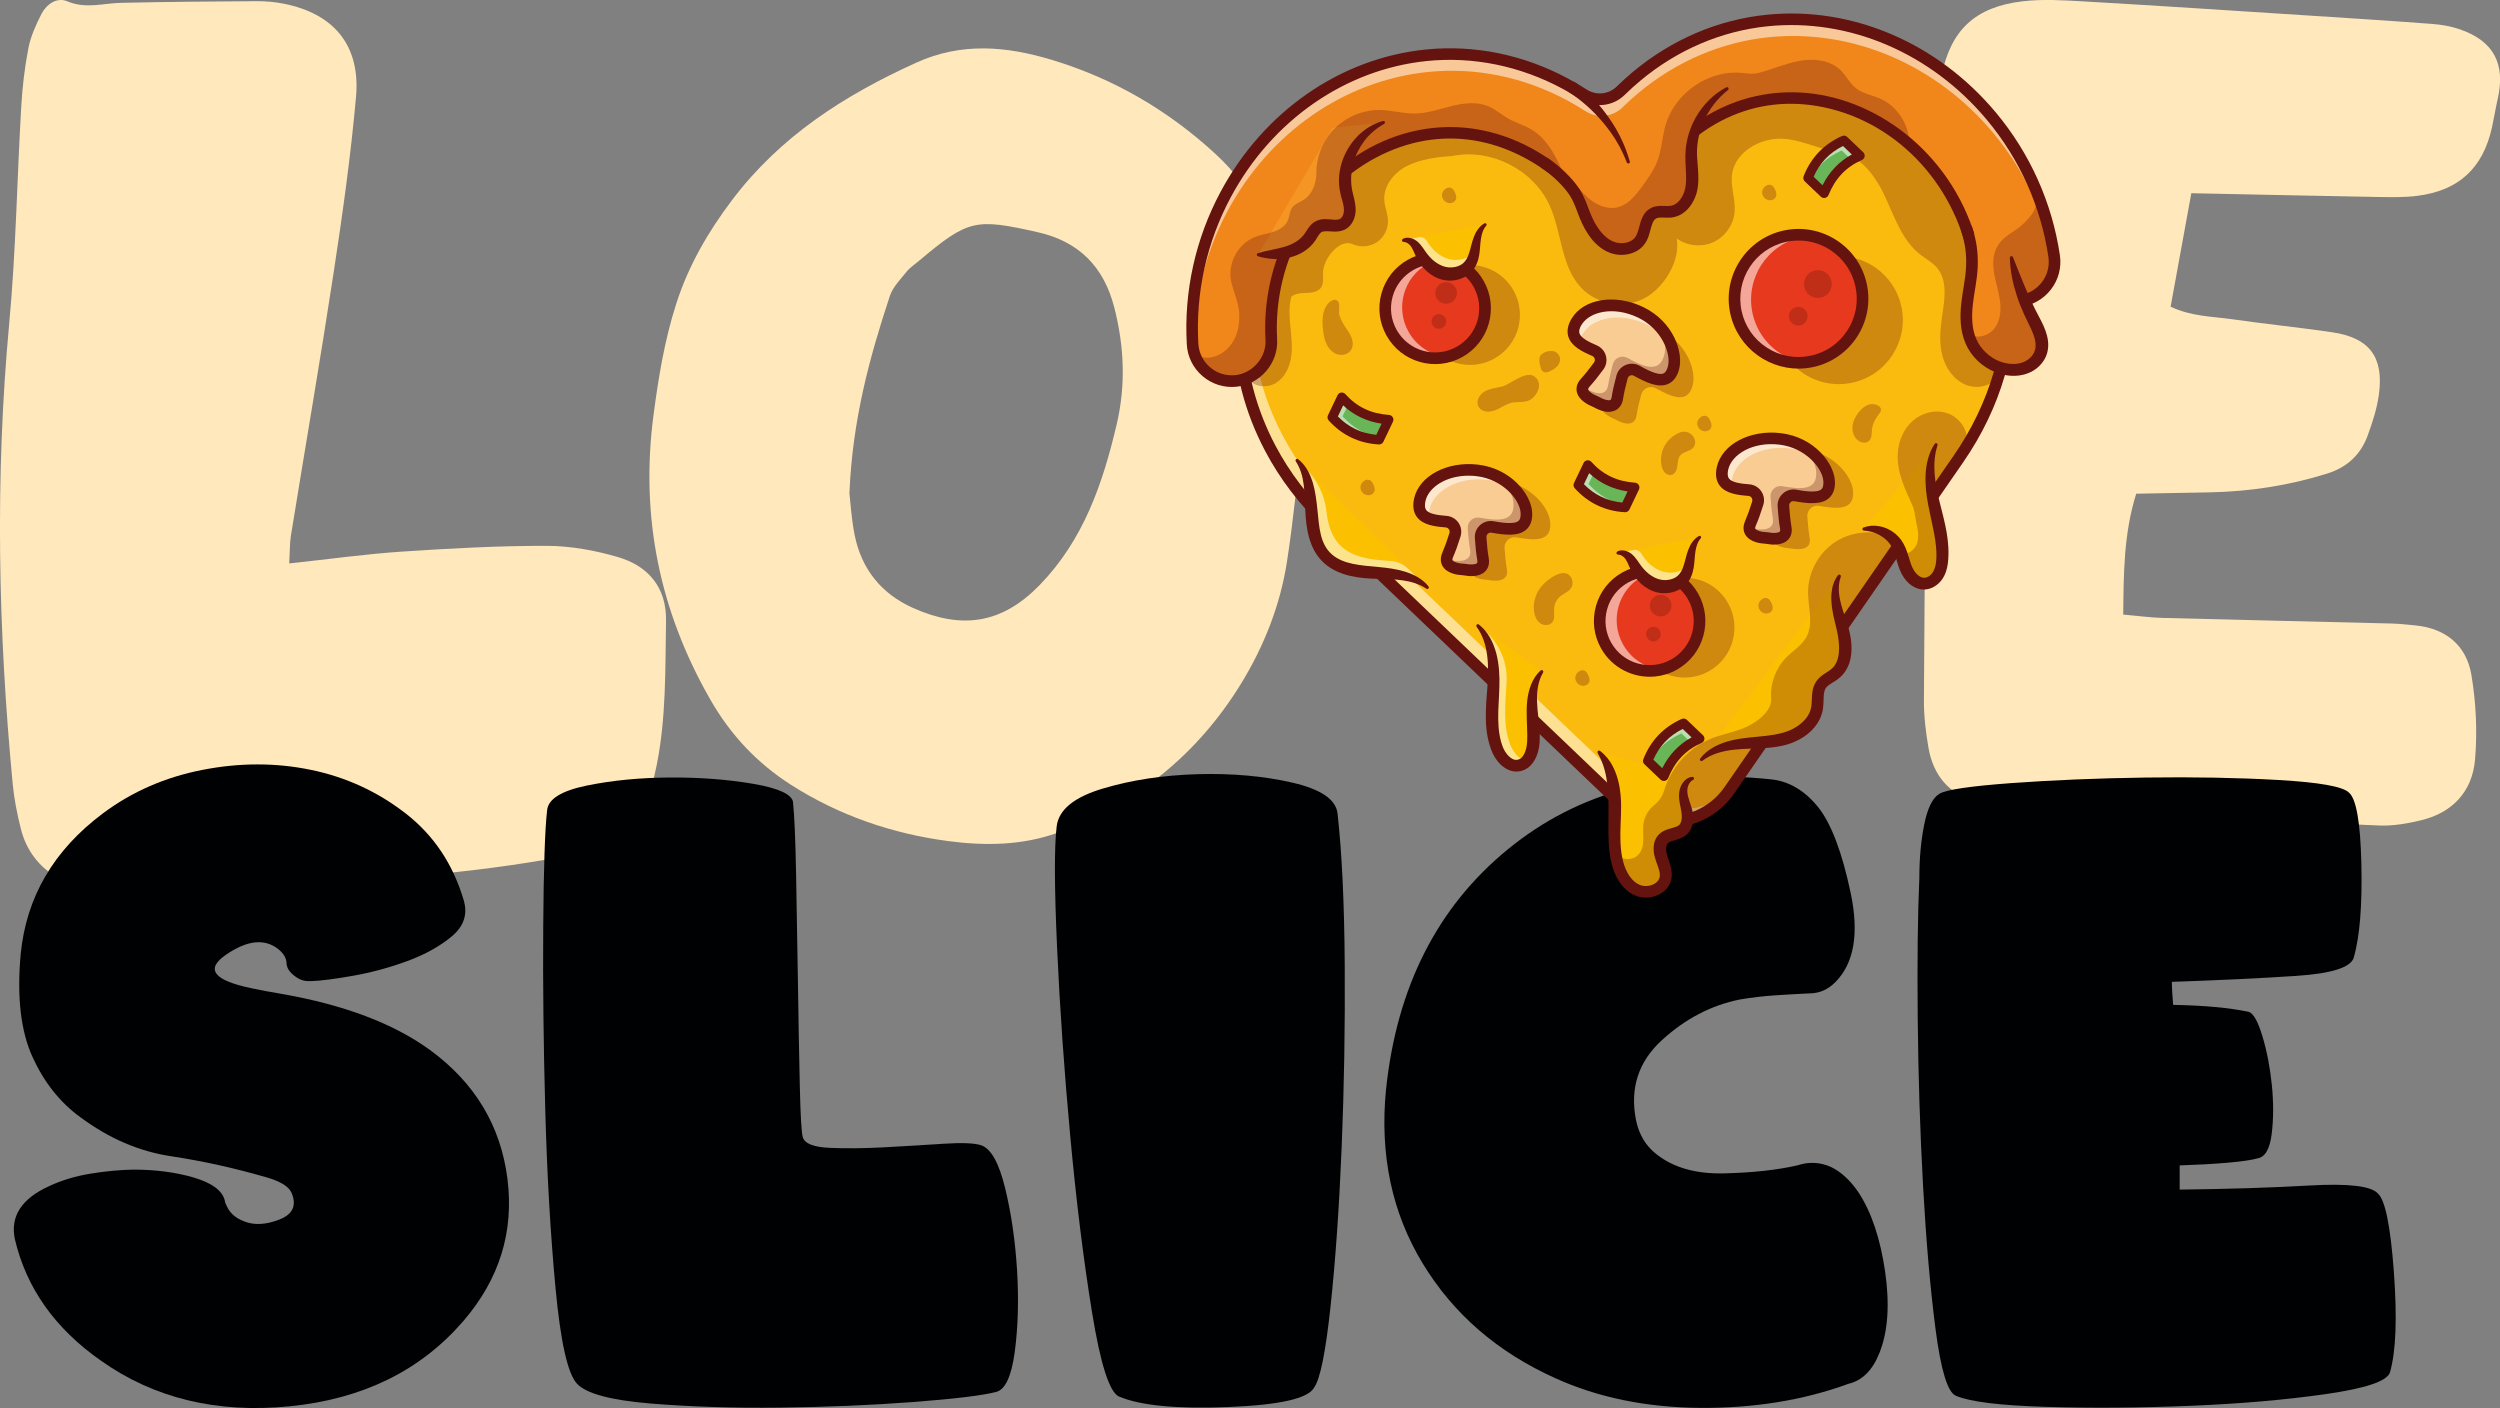 <?xml version="1.0" encoding="UTF-8"?><svg id="Camada_2" xmlns="http://www.w3.org/2000/svg" viewBox="0 0 660.41 371.94"><rect x="0" y="0" width="660.41" height="371.94" fill="#808080" stroke="none"/><defs><style>.cls-1{fill:#fff;}.cls-2{fill:#e7391d;}.cls-3{fill:#64130e;}.cls-4{fill:#fbc100;}.cls-5{fill:#f9cc94;}.cls-6{fill:#f1861b;}.cls-7{fill:#fbbb0e;}.cls-8{opacity:.3;}.cls-9{fill:#fffffe;}.cls-10{opacity:.55;}.cls-11{fill:#68b657;}.cls-12{fill:#000102;}.cls-13{fill:#ffe8bb;}.cls-14{fill:#f49524;}</style></defs><g id="Camada_1-2"><g><path class="cls-13" d="m76.38,148.84c10.91-1.17,20.35-2.5,29.84-3.13,12.73-.84,25.49-1.55,38.23-1.52,6.28.02,12.74,1.2,18.8,2.97,7.99,2.34,12.83,8.02,12.69,16.78-.22,12.75.07,25.52-2.46,38.15-3.15,15.75-8.26,21.13-23.87,24.04-25.56,4.77-51.39,6.66-77.36,6.86-6,.05-11.58,1.32-17.42,3-13.36,3.84-26.88,2.7-39.38-4.05-5.07-2.74-8.5-7.27-9.93-12.96-.97-3.85-1.77-7.79-2.15-11.74-3.88-40.59-4.71-81.18-.93-121.87,1.77-19.04,2.06-38.22,3.18-57.33.3-5.16.91-10.34,1.9-15.41.6-3.07,1.97-6.05,3.39-8.87C12.28,1.08,15.02-.83,17.82.36c4.82,2.05,9.41.49,14.12.39,11.96-.27,23.93-.37,35.89-.44,2.38-.01,4.8.2,7.14.67,13.26,2.63,20.28,11.04,19.08,24.6-1.38,15.48-3.54,30.9-5.89,46.27-3.54,23.25-7.55,46.43-11.31,69.64-.31,1.9-.25,3.85-.45,7.36Z"/><path class="cls-13" d="m344.13,114.16c-1.36,11.43-2.4,22.92-4.17,34.29-1.79,11.51-6.1,22.36-12.15,32.2-11.47,18.66-27.77,31.85-48.43,39.33-9.29,3.36-19.08,3.49-28.71,2.23-14.91-1.95-28.92-6.73-41.7-14.88-8.98-5.73-15.98-13.2-21.28-22.44-13.44-23.41-18.59-48.43-15.06-75.21,1.31-9.97,2.92-19.86,6.02-29.48,3.23-10.04,8.35-18.89,14.72-27.33,12.76-16.9,29.73-27.73,48.63-36.3,12-5.45,23.83-4.39,35.91-.74,16.32,4.94,30.61,13.28,43.15,24.81,5.29,4.86,9.36,10.42,12.46,16.93,6.87,14.42,12.37,38.66,10.62,56.58Zm-119.75,16.05c.28,2.34.52,6.81,1.39,11.15,1.81,8.96,7.02,15.47,15.38,19.22,12.8,5.74,23.44,4.3,33.46-6,11.62-11.96,16.73-26.87,20.4-42.59,2.42-10.37,1.96-20.61-.68-30.84-2.76-10.69-9.29-17.35-20.24-19.82-16.43-3.7-18.3-3.38-31.33,7.57-1.14.96-2.42,1.8-3.33,2.94-1.6,2-3.57,3.98-4.35,6.31-5.38,16.24-9.87,32.7-10.69,52.05Z"/><path class="cls-13" d="m578.87,51.03c-1.85,10.14-3.63,19.92-5.47,29.99,5.51,2.61,11.03,2.56,16.33,3.32,8.72,1.26,17.5,2.14,26.23,3.41,9.95,1.44,13.83,6.53,12.45,16.53-.51,3.7-1.7,7.37-3,10.89-1.85,5-5.46,8.31-10.65,9.93-10.1,3.15-20.43,4.76-31,4.96-6.25.11-12.5.23-19.45.36-3.28,10.54-3.32,20.8-3.43,31.93,3.9.34,7.12.79,10.34.88,20.16.53,40.32.97,60.48,1.48,2.1.05,4.19.29,6.28.49,8.12.78,13.58,5.3,14.88,13.1,1.23,7.38,1.61,15.1.94,22.54-.74,8.18-5.9,13.82-14.13,15.82-3.64.88-7.47,1.56-11.18,1.41-24.34-1.02-48.67-2.31-73-3.46-3.75-.18-7.61-.61-11.24.05-7.82,1.43-15.01-1.02-22.25-2.93-7.17-1.89-11.35-7-12.58-14.26-.7-4.12-1.22-8.34-1.19-12.51.19-34.46.44-68.91.84-103.37.15-13.03.55-26.06,1.25-39.06.4-7.53,1.08-15.13,2.56-22.51,2.46-12.24,9.03-18.2,21.36-19.67,5.36-.64,10.89-.28,16.32.03,19.29,1.11,38.57,2.39,57.86,3.63,11.32.73,22.64,1.45,33.95,2.3,2.49.19,5.04.61,7.39,1.42,9,3.09,12.18,9.14,10.02,18.53-.56,2.45-.95,4.94-1.49,7.39-2.39,10.78-8.77,16.71-19.77,18.09-3.32.42-6.72.35-10.07.3-15.94-.28-31.89-.64-49.57-1Z"/><g><path class="cls-12" d="m82.14,259.15c-1.52.15-2.89-.25-4.12-1.19-1.52-1.08-2.3-2.28-2.33-3.58-.04-1.3-.78-2.53-2.22-3.69-3.62-2.82-8.21-2.31-13.78,1.52-5.57,3.83-3.25,6.8,6.94,8.89,1.08.22,2.28.45,3.58.71,1.3.25,2.64.49,4.01.71,16.63,2.89,29.76,7.85,39.38,14.86,11.86,8.68,18.67,20.01,20.45,34.01,1.77,13.99-2.12,26.52-11.66,37.59-11.28,13.09-26.56,20.59-45.83,22.51-19.27,1.92-35.92-2.12-49.95-12.09-12.08-8.46-19.63-19.13-22.67-32-1.3-6.07,1.74-10.77,9.11-14.1,3.25-1.52,6.85-2.6,10.79-3.25,3.94-.65,7.72-1.01,11.34-1.08,5.93,0,11.28.7,16.05,2.11,4.77,1.41,7.48,3.42,8.14,6.02.07.51.25,1.01.54,1.52.8,1.81,2.31,3.15,4.56,4.01,2.67,1.08,5.8.92,9.38-.49,3.58-1.41,4.61-3.81,3.09-7.21-.8-1.59-2.97-2.89-6.51-3.91-8.46-2.46-16.89-4.32-25.27-5.59-8.39-1.26-16.34-4.68-23.86-10.25-5.42-3.91-9.67-9.26-12.75-16.05-3.07-6.8-4.11-15.8-3.09-27.01,1.45-15.11,8.71-27.55,21.8-37.31,7.66-5.71,16.42-9.53,26.25-11.44,9.83-1.92,19.38-1.92,28.64,0,9.26,1.92,17.59,5.75,25,11.5,7.41,5.75,12.53,13.4,15.35,22.94,1.08,3.69.05,6.85-3.09,9.49-3.15,2.64-7.07,4.83-11.77,6.56-4.7,1.74-9.51,3.04-14.43,3.91-4.92.87-8.61,1.34-11.06,1.41Z"/><path class="cls-12" d="m209.49,211.96c.36,3.4.63,9.73.81,18.98.18,9.26.34,18.87.49,28.85.14,9.98.31,19,.49,27.06.18,8.06.45,12.6.81,13.61.51,1.66,2.91,2.59,7.21,2.77,4.3.18,9.11.13,14.43-.16,5.32-.29,10.43-.6,15.35-.92,4.92-.33,8.28-.2,10.09.38,2.6.87,4.72,4.65,6.35,11.34,1.63,6.69,2.67,13.92,3.15,21.69.47,7.77.27,14.93-.6,21.48-.87,6.55-2.53,10.11-4.99,10.68-3.69.94-11.05,1.83-22.07,2.66-11.03.83-22.69,1.32-34.98,1.46-12.29.14-23.68-.22-34.17-1.08-10.49-.87-16.96-2.6-19.42-5.21-2.46-2.6-4.36-11.03-5.69-25.27-1.34-14.25-2.24-29.9-2.71-46.97-.47-17.07-.65-33.3-.54-48.7.11-15.4.45-25.6,1.03-30.59.29-2.96,3.8-5.13,10.52-6.51,6.73-1.37,14.06-2.08,22.02-2.12,7.95-.04,15.28.53,21.97,1.68,6.69,1.16,10.18,2.78,10.47,4.88Z"/><path class="cls-12" d="m347.14,366.54c-1.52,2.89-9.08,4.61-22.67,5.15-13.6.54-23.21-.38-28.85-2.77-2.53-1.08-4.92-8.53-7.16-22.35-2.24-13.81-4.16-29.32-5.75-46.54-1.59-17.21-2.75-33.79-3.47-49.74-.72-15.95-.76-26.59-.11-31.95.51-4.41,4.57-7.76,12.2-10.03,7.63-2.28,15.98-3.54,25.06-3.8,9.07-.25,17.39.49,24.95,2.22,7.56,1.74,11.55,4.45,11.99,8.14,1.16,10.41,1.79,23.76,1.9,40.03.11,16.27-.16,32.33-.81,48.16-.65,15.84-1.63,29.83-2.93,41.98-1.3,12.15-2.75,19.31-4.34,21.48Z"/><path class="cls-12" d="m478.28,262.4c-3.18.15-6.35.33-9.49.54-3.15.22-6.2.58-9.17,1.09-7.59,1.52-14.48,5.12-20.66,10.79-6.18,5.68-8.44,12.71-6.78,21.1.8,3.83,2.6,6.83,5.42,9,4.48,3.54,10.45,5.23,17.9,5.04,7.45-.18,13.88-.88,19.31-2.11,3.04-1.01,6-.87,8.89.43,2.67,1.3,5.1,3.54,7.27,6.73,3.4,5.21,5.73,12.15,7,20.83,1.26,8.68.78,15.84-1.46,21.48-1.81,4.63-4.56,7.38-8.24,8.24-11.86,4.34-24.91,6.45-39.16,6.35-14.25-.11-27.01-2.73-38.29-7.86-15.26-6.87-26.94-16.99-35.04-30.37-8.1-13.38-11.32-28.64-9.65-45.78,2.82-27.12,13.56-48.31,32.22-63.57,18.66-15.26,41.87-21.4,69.64-18.44,4.63.51,8.71,2.93,12.26,7.27,3.47,4.34,6.35,11.9,8.62,22.67,2.28,10.78.92,18.66-4.07,23.65-1.88,1.88-4.05,2.86-6.51,2.93Z"/><path class="cls-12" d="m575.8,314.25c12.65-.14,24.08-.5,34.28-1.08,10.2-.58,16.2.11,18.01,2.06,1.95,1.59,3.38,8.5,4.28,20.72.9,12.22.56,21.08-1.03,26.58-.72,2.32-6.4,4.23-17.03,5.75-10.63,1.52-22.56,2.55-35.8,3.09-13.23.54-25.93.63-38.07.27-12.15-.36-20.07-1.34-23.76-2.93-2.17-.87-3.96-6.71-5.37-17.52-1.41-10.81-2.51-23.47-3.31-37.97-.8-14.5-1.27-29.29-1.41-44.37-.14-15.08,0-27.35.43-36.83,0-5.21.43-9.96,1.3-14.26.87-4.3,2.21-7,4.01-8.08,1.81-1.08,8.17-2.02,19.09-2.82,10.92-.79,22.71-1.28,35.36-1.46,12.65-.18,24.37.04,35.15.65,10.77.62,16.96,1.72,18.55,3.31,1.95,1.59,3.05,7.86,3.31,18.82.25,10.96-.42,19.22-2.01,24.79-.8,2.6-5.88,4.21-15.24,4.83-9.37.62-20.3,1.14-32.81,1.57,0,.87.04,1.88.11,3.04.07,1.16.14,2.17.22,3.04,8.17.15,14.82.76,19.96,1.84,1.23.36,2.44,2.51,3.63,6.45,1.19,3.94,2.02,8.24,2.49,12.91.47,4.66.45,8.99-.05,12.96-.51,3.98-1.77,6.11-3.8,6.4-1.45.43-4.07.81-7.86,1.14-3.8.33-8.01.56-12.64.71v6.4Z"/></g><g><path class="cls-7" d="m528.12,98.78c-.07.23-.14.47-.21.7-1.81,6.02-4.42,11.86-7.78,17.44-.89,1.48-1.83,2.94-2.82,4.38l-6.81,9.85-4.41,6.37-4.67,6.76-.5.72-14.28,20.66-21.02,30.4-8.8,12.72c-2.66,3.85-6.59,6.57-11.05,7.72-.94.24-1.89.41-2.87.51-2.85.29-5.69-.06-8.34-.98-2.57-.9-4.94-2.34-6.96-4.27l-1.07-1.02-75.84-72.45c-6.22-5.94-11.31-12.63-15.14-19.86-3.42-6.5-5.77-13.23-7.02-20.01-2.63-14.13-.55-28.44,6.27-41.16,9.17-17.11,25.33-28.41,43.23-30.23,10.03-1.02,20.25,1.07,29.55,6.06,6.47,3.47,12.5,8.29,18.01,14.38,4.17-7.08,9.1-13.01,14.74-17.72,8.11-6.77,17.69-10.88,27.72-11.9,17.9-1.83,36.01,5.98,48.44,20.88,13.68,16.39,17.91,38.28,11.61,60.06Z"/><g class="cls-10"><path class="cls-1" d="m456.25,209.57c-2.64,3.43-6.33,5.85-10.48,6.92-.94.24-1.89.41-2.87.51-2.85.29-5.69-.06-8.34-.98-2.57-.9-4.94-2.34-6.96-4.27l-1.07-1.02-75.84-72.45c-6.22-5.94-11.31-12.63-15.14-19.86-3.42-6.5-5.77-13.23-7.02-20.01-2.63-14.13-.55-28.44,6.27-41.16,3.21-5.98,7.26-11.24,11.95-15.65-3.31,3.65-6.23,7.78-8.66,12.31-6.82,12.72-8.9,27.03-6.27,41.16,1.26,6.78,3.6,13.51,7.02,20.01,3.82,7.24,8.91,13.92,15.14,19.86l75.84,72.45,1.07,1.02c2.02,1.93,4.4,3.37,6.96,4.27,2.64.92,5.48,1.27,8.34.98.98-.1,1.93-.27,2.87-.51,2.63-.68,5.08-1.9,7.19-3.58Z"/></g><g class="cls-8"><path class="cls-3" d="m528.12,98.78c-.07.23-.14.47-.21.7-1.78,2.45-5.44,3.34-8.34,2.27-3.25-1.19-5.51-4.32-6.42-7.65-.91-3.34-.66-6.88-.15-10.3.67-4.49,1.61-9.63-1.32-13.09-1.22-1.43-2.94-2.32-4.43-3.48-4.7-3.66-6.7-9.69-9.19-15.1-2.49-5.42-6.43-11.03-12.33-11.89-5.39-.78-10.91-3.91-16.34-3.58-5.43.33-11.08,3.94-11.84,9.33-.47,3.36.98,6.74.66,10.12-.33,3.37-2.56,6.49-5.65,7.88-3.08,1.39-6.9,1-9.64-.99,1.08,5.88-3.39,13.18-8.72,15.89-5.33,2.71-12.38,1.49-16.49-2.85-5.4-5.69-5.11-14.62-8.35-21.76-4.3-9.48-15.59-15.2-25.78-13.06-3.91.24-8.24.82-11.76,2.55-3.52,1.73-6.43,5.3-6.14,9.21.14,1.79.92,3.5.97,5.3.07,2.23-1.08,4.46-2.94,5.7-1.86,1.24-4.36,1.44-6.4.52-3.4-1.54-7.68,3.7-7.81,7.42-.05,1.38.25,2.9-.54,4.04-.81,1.15-2.41,1.38-3.82,1.43-1.41.04-2.97.06-4.02,1.01-.73,2.58-.49,5.28-.24,7.95.25,2.67.59,5.37.18,8.03-.4,2.66-1.66,5.31-3.94,6.74-2.27,1.42-5.65,1.22-7.28-.91-.45-.59-.9-1.19-1.32-1.79-2.63-14.13-.55-28.44,6.27-41.16,9.17-17.11,25.33-28.41,43.23-30.23,10.03-1.02,20.25,1.07,29.55,6.06,6.47,3.47,12.5,8.29,18.01,14.38,4.17-7.08,9.1-13.01,14.74-17.72,8.11-6.77,17.69-10.88,27.72-11.9,17.9-1.83,36.01,5.98,48.44,20.88,13.68,16.39,17.91,38.28,11.61,60.06Z"/></g><path class="cls-3" d="m443.05,218.53c-6.08.62-12.1-1.45-16.52-5.67l-76.9-73.47c-6.34-6.06-11.54-12.88-15.43-20.26-10.81-20.51-11.08-43.33-.75-62.61,9.41-17.56,26.02-29.16,44.42-31.04,10.34-1.05,20.86,1.1,30.43,6.24,6.06,3.25,11.78,7.69,17.03,13.2,4.03-6.46,8.74-11.96,14.02-16.36,8.34-6.96,18.21-11.2,28.55-12.26,18.41-1.88,37.02,6.13,49.78,21.43,14.01,16.79,18.35,39.2,11.91,61.47-2.32,8.02-6.03,15.75-11.02,22.96l-60.48,87.48c-3.48,5.03-8.96,8.26-15.03,8.89ZM378.19,28.54c-17.39,1.77-33.1,12.78-42.03,29.44-9.84,18.36-9.57,40.13.76,59.73,3.74,7.09,8.73,13.64,14.84,19.47l76.9,73.47c3.77,3.6,8.9,5.36,14.09,4.83s9.86-3.29,12.82-7.58l60.48-87.48c4.8-6.94,8.37-14.37,10.6-22.07,6.16-21.27,2.03-42.65-11.32-58.65-12.11-14.51-29.72-22.12-47.11-20.34-9.72.99-19.02,4.99-26.89,11.56-5.48,4.58-10.33,10.4-14.4,17.32-.25.42-.68.7-1.17.75s-.97-.14-1.29-.5c-5.39-5.95-11.31-10.68-17.6-14.06-9.03-4.84-18.95-6.88-28.67-5.89Z"/><path class="cls-6" d="m534.77,79.28c-.44.11-.91.19-1.37.24-1.82.19-3.61-.14-5.21-.85-3.16-1.41-5.6-4.34-6.14-7.91-.53-3.54-1.39-6.95-2.53-10.18,0-.02-.01-.04-.02-.06-3.16-8.89-8.49-16.52-15.1-22.33-15.59-13.7-38.33-17.33-56.61-3.72-5.01,3.73-9.68,8.75-13.78,15.21-.92,1.45-2.13,2.58-3.49,3.37-2.59,1.52-5.76,1.84-8.6.87-1.49-.5-2.9-1.36-4.09-2.59-.89-.93-1.8-1.81-2.71-2.64-.52-.48-1.04-.95-1.57-1.4-1.37-1.18-2.75-2.27-4.14-3.27-.42-.3-.84-.59-1.26-.88-18.36-12.4-38.34-9.46-52.64,1.94-6.9,5.5-12.48,12.96-15.92,21.63-2.8,7.03-4.19,14.85-3.73,23.04.3,5.43-3.93,10.32-9.34,10.88-4.91.5-9.34-2.49-10.89-6.91-.27-.76-.45-1.56-.54-2.39-.02-.16-.03-.32-.04-.47-.77-13.63,2.15-27.17,8.76-39.5,11.13-20.77,30.93-34.51,52.96-36.76,12.51-1.28,25.21,1.31,36.72,7.48,1.66.89,3.3,1.86,4.91,2.89,3.07,1.97,7.12,1.56,9.72-.99,1.37-1.34,2.77-2.61,4.22-3.82,10.03-8.37,21.94-13.46,34.45-14.74,22.03-2.25,44.2,7.21,59.3,25.31,4.87,5.83,8.74,12.23,11.58,19.02,2.39,5.72,4.06,11.72,4.97,17.89.8,5.41-2.71,10.42-7.88,11.65Z"/><g class="cls-10"><path class="cls-1" d="m542.74,69.85c-2.26-12.68-7.72-24.56-16.19-34.71-15.1-18.09-37.27-27.55-59.3-25.31-12.51,1.28-24.43,6.37-34.45,14.74-1.45,1.21-2.85,2.48-4.22,3.82-2.61,2.55-6.65,2.97-9.72.99-1.61-1.03-3.24-1.99-4.91-2.89-11.51-6.17-24.2-8.76-36.72-7.48-22.03,2.25-41.83,15.99-52.96,36.76-6.25,11.66-9.2,24.4-8.85,37.28-.16-.55-.27-1.13-.33-1.72-.02-.16-.03-.32-.04-.47-.77-13.63,2.15-27.17,8.76-39.5,11.13-20.77,30.93-34.51,52.96-36.76,12.51-1.28,25.21,1.31,36.72,7.48,1.66.89,3.3,1.86,4.91,2.89,3.07,1.97,7.12,1.56,9.72-.99,1.37-1.34,2.77-2.61,4.22-3.82,10.03-8.37,21.94-13.46,34.45-14.74,22.03-2.25,44.2,7.21,59.3,25.31,8.96,10.74,14.55,23.41,16.55,36.92.11.75.14,1.49.09,2.21Z"/></g><path class="cls-3" d="m533.55,81.05c-6.26.64-12.1-3.88-13.02-10.07-3.16-21.26-18.69-38.39-38.65-42.62-18.22-3.86-35.19,4.2-46.58,22.14-1.96,3.09-5.18,5.07-8.84,5.45s-7.21-.92-9.75-3.55c-14.77-15.26-33.03-19.74-50.09-12.28-18.69,8.17-30.44,28.09-29.25,49.55.35,6.25-4.46,11.85-10.72,12.49-3.28.33-6.47-.66-8.97-2.8-2.51-2.14-3.99-5.12-4.17-8.41-.79-13.99,2.3-27.93,8.94-40.31,11.37-21.22,31.62-35.26,54.16-37.56,12.82-1.31,25.83,1.34,37.6,7.66,1.69.91,3.38,1.9,5.01,2.95,2.45,1.57,5.74,1.24,7.82-.8,1.39-1.36,2.84-2.67,4.31-3.9,10.26-8.56,22.46-13.78,35.28-15.09,22.54-2.3,45.2,7.36,60.63,25.85,9,10.78,14.84,23.81,16.89,37.67.48,3.26-.37,6.48-2.39,9.08-2.02,2.6-4.94,4.22-8.22,4.55Zm-64.79-56.45c4.53-.46,9.16-.21,13.76.76,9.92,2.1,19.41,7.57,26.72,15.39,7.7,8.23,12.65,18.53,14.32,29.78.67,4.51,5.1,7.93,9.67,7.46h0c2.44-.25,4.61-1.45,6.11-3.38,1.5-1.93,2.13-4.33,1.77-6.75-1.97-13.3-7.58-25.81-16.21-36.16-14.77-17.7-36.44-26.96-57.96-24.76-12.21,1.25-23.84,6.22-33.63,14.39-1.41,1.18-2.8,2.44-4.13,3.74-3.14,3.08-7.93,3.57-11.63,1.19-1.57-1.01-3.18-1.96-4.8-2.83-11.23-6.03-23.63-8.55-35.84-7.31-21.52,2.2-40.87,15.64-51.77,35.96-6.37,11.88-9.34,25.26-8.58,38.69.14,2.44,1.24,4.66,3.1,6.25,1.86,1.59,4.23,2.33,6.67,2.08,4.57-.47,8.22-4.71,7.97-9.26-.63-11.36,2.14-22.45,8.02-32.06,5.58-9.13,13.77-16.4,23.07-20.47,8.47-3.7,17.62-4.69,26.46-2.84,9.79,2.04,18.9,7.36,27.07,15.8,1.89,1.95,4.52,2.91,7.24,2.63,2.71-.28,5.1-1.75,6.56-4.04,6.3-9.92,14.14-16.96,23.32-20.94,4.07-1.76,8.35-2.87,12.73-3.32Z"/><path class="cls-14" d="m355.5,45.08c-.3,1.85-.28,3.74.12,5.58.33,1.54.89,3.05.94,4.63.04,1.58-.59,3.31-2.01,3.99-1.93.93-4.44-.42-6.3.65-1.07.61-1.59,1.83-2.3,2.84-1.43,2.05-3.78,3.3-6.2,3.9-.06.01-.11.03-.17.04-2.37.56-4.84.58-7.28.59l3.44-5.84,16.31-27.72,13.41-1.37c-5.27,2.05-9.06,7.17-9.96,12.72Z"/><path class="cls-3" d="m365.61,32.75c-2.03,1.13-3.77,2.62-5.14,4.38-1.34,1.78-2.37,3.77-2.95,5.87-.12.53-.28,1.05-.35,1.58-.04.27-.1.53-.13.79l-.07.8-.04.4v.4s-.01.8-.01.8c0,.26.04.53.05.79.02.26.02.53.08.79.08.52.14,1.03.29,1.58l.42,1.75c.14.62.26,1.28.32,1.98.03.35.04.72.02,1.1-.02.38-.07.75-.15,1.13-.16.75-.45,1.49-.92,2.19-.46.69-1.17,1.33-2.01,1.67-.83.35-1.66.43-2.36.43-.71,0-1.32-.07-1.87-.09-.54-.03-1,0-1.32.08-.33.09-.49.18-.73.43-.23.25-.5.65-.8,1.15-.15.25-.31.52-.5.81-.2.29-.42.59-.65.85-.93,1.1-2.08,1.94-3.28,2.56-1.21.62-2.5,1.02-3.78,1.25-1.28.23-2.56.26-3.79.16-1.24-.11-2.44-.32-3.63-.68h0c-.23-.07-.36-.31-.29-.54.04-.14.16-.25.29-.29,2.38-.72,4.69-1,6.76-1.61,2.06-.55,3.95-1.58,5.17-3.02.16-.18.29-.36.43-.56.14-.2.29-.44.45-.69.33-.51.7-1.12,1.31-1.72.3-.29.67-.58,1.08-.8.41-.21.85-.37,1.27-.46.84-.17,1.58-.14,2.23-.09.64.05,1.21.12,1.69.13.48.01.86-.04,1.13-.15.27-.1.48-.28.69-.57.2-.28.35-.67.43-1.08.04-.21.07-.42.07-.64,0-.21,0-.43-.03-.68-.04-.48-.16-.99-.29-1.52l-.47-1.71c-.17-.6-.27-1.27-.38-1.92-.4-2.62.02-5.29.9-7.71.1-.31.25-.6.37-.89.13-.29.24-.6.4-.88.31-.56.6-1.14.97-1.66.67-1.09,1.52-2.05,2.41-2.95,1.82-1.76,4.05-3.08,6.43-3.73.22-.06.45.07.51.29.05.19-.04.38-.2.47h-.01Z"/><path class="cls-6" d="m456.26,23.4c-3.99,2.57-6.99,6.57-8.47,11.07-.64,1.94-1,3.97-1.03,6.01-.05,3,.56,6.02.1,8.98-.45,2.97-2.41,6.03-5.38,6.43-1.56.21-3.24-.31-4.64.39-2.34,1.18-2.04,4.6-3.36,6.86-1.53,2.59-5.23,3.24-7.99,2.05-2.76-1.2-4.67-3.78-5.99-6.48-1.33-2.7-1.63-4.49-3.05-7.14-.45-.84-1.15-1.8-1.99-2.79-1.45-1.71-3.32-3.48-5.05-4.78-.43-.32-.85-.62-1.26-.88l33.34-13.67,14.78-6.06Z"/><path class="cls-3" d="m408.96,41.84c1.7,1.09,3.15,2.35,4.54,3.69,1.37,1.35,2.66,2.77,3.79,4.48.58.91.99,1.77,1.39,2.67.39.9.72,1.8,1.04,2.64.63,1.68,1.33,3.26,2.26,4.67.91,1.41,2.04,2.63,3.35,3.4.68.39,1.33.64,2.05.77.72.11,1.47.1,2.17-.05.7-.15,1.34-.45,1.84-.85.51-.42.83-.89,1.11-1.6.28-.72.47-1.57.74-2.51.13-.47.29-.97.51-1.49.21-.51.52-1.07.95-1.57.42-.52,1.01-.94,1.62-1.23.63-.29,1.29-.41,1.86-.45,1.15-.07,2.07.06,2.78,0,.18,0,.33-.03.49-.07.16-.02.3-.07.45-.12.15-.04.29-.13.44-.18.14-.09.29-.15.42-.26.55-.38,1.04-.92,1.43-1.56.39-.64.69-1.35.89-2.1.09-.38.17-.73.22-1.14.06-.4.08-.81.1-1.23.06-1.68-.12-3.47-.17-5.38-.03-.95-.02-1.95.08-2.94.03-.5.13-.98.19-1.47.08-.49.2-.97.29-1.45.46-1.92,1.2-3.75,2.15-5.45,1.91-3.38,4.73-6.24,8.09-7.99.2-.11.46-.03.56.18.09.18.04.4-.11.52h0c-5.68,4.51-8.79,11.6-8.12,18.45.13,1.77.35,3.65.27,5.67-.03.5-.06,1.01-.13,1.52-.06.51-.18,1.06-.32,1.57-.3,1.03-.74,2.02-1.33,2.95-.59.92-1.37,1.77-2.34,2.43-.95.68-2.2,1.07-3.37,1.14-1.13.05-2.05-.08-2.74-.02-.35.02-.61.09-.81.18-.2.11-.4.22-.56.43-.34.38-.62,1.09-.85,1.92-.24.82-.45,1.78-.83,2.78-.37,1.01-1.09,2.13-2.03,2.87-.94.75-2.02,1.23-3.12,1.47-1.1.24-2.23.26-3.33.08-1.1-.18-2.19-.61-3.1-1.15-1.87-1.11-3.28-2.7-4.37-4.38-1.09-1.68-1.89-3.49-2.55-5.26-.33-.88-.63-1.71-.98-2.51-.34-.78-.74-1.59-1.15-2.23-.9-1.38-2.1-2.72-3.35-3.94-1.26-1.22-2.62-2.39-4.03-3.29h-.02c-.71-.47-.92-1.41-.47-2.13.46-.71,1.4-.92,2.12-.47h0Z"/><path class="cls-3" d="m416.34,21.92c.48.36.89.69,1.3,1.05.41.35.81.71,1.21,1.07.39.37.77.74,1.16,1.11.37.39.75.76,1.11,1.15,1.46,1.56,2.79,3.22,3.99,4.97.62.86,1.16,1.78,1.72,2.67l.76,1.39c.12.23.26.46.37.7l.34.72c.95,1.89,1.63,3.89,2.24,5.9.07.22-.06.45-.28.52-.21.06-.43-.04-.51-.24v-.02c-.78-1.9-1.6-3.77-2.68-5.5l-.39-.66c-.13-.22-.28-.42-.42-.64l-.85-1.26c-.62-.81-1.2-1.63-1.87-2.4-1.3-1.55-2.7-3.02-4.2-4.36l-1.14-.99c-.39-.32-.78-.63-1.17-.94-.4-.3-.79-.61-1.2-.89-.4-.28-.83-.57-1.2-.8l-.03-.02c-.72-.45-.95-1.39-.5-2.11.45-.72,1.39-.95,2.11-.5.04.02.08.05.11.08Z"/><path class="cls-6" d="m539.16,92.92c-.56,1.92-2.14,3.45-3.99,4.2-1.86.75-3.95.76-5.89.3-2.03-.49-3.92-1.51-5.47-2.9-1.3-1.17-2.37-2.6-3.09-4.2-2.07-4.61-1.22-9.94-.36-14.93.84-4.96.93-9.59-.82-14.81,0-.02-.01-.04-.02-.06l7.87,5,3.96,2.52c.79,3.85,1.94,7.62,3.44,11.25.65,1.57,1.36,3.12,2.13,4.64,1.44,2.83,3.15,5.95,2.26,8.99Z"/><path class="cls-3" d="m520.96,60.02c.56,1.67.98,3.39,1.23,5.14.24,1.75.32,3.52.25,5.27-.07,1.75-.29,3.47-.57,5.17-.28,1.64-.55,3.26-.72,4.86-.34,3.18-.28,6.36.9,9.07,1.15,2.67,3.46,4.88,6.19,5.93,1.36.52,2.83.78,4.23.67,1.4-.11,2.68-.6,3.65-1.46.49-.42.88-.93,1.16-1.47.27-.54.42-1.11.45-1.74.07-1.24-.34-2.64-.97-4.06-.3-.71-.66-1.44-1.03-2.18-.37-.74-.75-1.53-1.09-2.31-.7-1.56-1.34-3.15-1.87-4.77-1.06-3.25-1.75-6.62-1.84-10.04,0-.23.18-.43.41-.43.18,0,.34.1.4.26h0c1.27,3.12,2.43,6.18,3.75,9.18.65,1.5,1.31,2.99,2.04,4.44.37.73.74,1.43,1.13,2.18.39.74.79,1.51,1.16,2.33.36.82.69,1.68.93,2.62.24.93.37,1.95.3,3-.07,1.04-.35,2.11-.86,3.05-.51.94-1.19,1.74-1.97,2.4-.79.65-1.68,1.17-2.63,1.52-.94.35-1.92.54-2.89.61-1.94.13-3.83-.24-5.58-.93-3.48-1.38-6.39-4.12-7.88-7.58-.74-1.72-1.14-3.54-1.27-5.34-.15-1.8-.05-3.56.13-5.28.18-1.72.47-3.4.74-5.05.26-1.6.47-3.19.53-4.78.07-1.59,0-3.16-.22-4.72-.22-1.55-.6-3.09-1.1-4.59h0c-.27-.81.17-1.68.97-1.95s1.67.17,1.94.97Z"/><path class="cls-4" d="m510.74,132.38c1.04,4.98,2.6,9.94,2.36,15.02-.07,1.52-.32,3.07-1.08,4.37-.76,1.31-2.12,2.35-3.63,2.4-2.22.08-3.99-1.89-4.86-3.94-.55-1.3-.87-2.68-1.31-4.02-.21-.67-.47-1.32-.79-1.94-.05-.1-.1-.19-.15-.28-1.73-3.06-5.48-4.84-8.94-4.24l10.34-12.09,8.78-10.26c-2.05,4.2-1.81,9.1-.95,13.73.08.41.15.82.24,1.23Z"/><path class="cls-3" d="m511.83,117.6c-.8,2.46-.96,4.99-.78,7.5.19,2.52.72,5.01,1.33,7.52.62,2.52,1.33,5.09,1.81,7.78.47,2.69.71,5.48.37,8.37-.19,1.46-.61,3.03-1.63,4.42-.51.68-1.14,1.27-1.9,1.73-.75.46-1.66.77-2.62.81-.95.04-1.89-.21-2.69-.62-.79-.41-1.45-.96-2-1.56-.55-.6-1-1.25-1.37-1.95-.37-.71-.64-1.4-.86-2.07-.44-1.34-.73-2.6-1.13-3.69-.19-.55-.42-1.05-.69-1.5-.28-.46-.6-.89-.98-1.3-1.52-1.61-3.75-2.73-6.29-2.87h-.01c-.23-.01-.41-.21-.4-.45,0-.17.12-.31.27-.37.66-.25,1.38-.41,2.1-.47.73-.05,1.47.01,2.2.14.73.15,1.44.38,2.13.7.68.32,1.33.73,1.93,1.22.6.49,1.13,1.06,1.6,1.7.46.65.83,1.34,1.12,2.01.58,1.37.91,2.68,1.3,3.85.2.58.39,1.14.63,1.6.24.48.52.93.86,1.31.33.38.7.7,1.07.91.38.2.74.3,1.12.31.36,0,.75-.12,1.13-.34.38-.22.72-.55,1-.93.55-.76.87-1.82,1-2.97.07-.58.08-1.19.09-1.8,0-.61-.03-1.23-.08-1.85-.1-1.24-.28-2.49-.52-3.74-.46-2.51-1.09-5.06-1.59-7.7-.51-2.64-.82-5.4-.66-8.17.15-2.75.85-5.58,2.39-7.88.13-.19.39-.24.58-.12.16.11.22.3.17.48h0Z"/><path class="cls-4" d="m486.64,165.66c1.16,4.26,1.56,9.43-1.78,12.25-1.24,1.04-2.89,1.63-3.8,2.96-1.19,1.75-.7,4.1-1.04,6.19-.64,3.9-4.24,6.74-8.01,7.92-2.07.65-4.22.91-6.39,1.08-1.78.14-3.58.22-5.35.4-3.94.39-8.06,1.39-10.83,4.21l4.73-6.29,23.99-31.92,7.75-10.31c-2.2,3.93-.61,8.79.62,13.12.04.13.07.26.11.39Z"/><path class="cls-3" d="m486.27,152.35c-1.01,2.8-.41,5.66.42,8.48l.69,2.14c.23.73.49,1.43.72,2.2.24.77.44,1.56.61,2.36.15.81.29,1.62.35,2.46.13,1.67.03,3.43-.54,5.18-.29.87-.73,1.71-1.28,2.49-.31.36-.59.75-.95,1.06-.34.33-.71.64-1.08.89-.72.5-1.4.87-1.93,1.24-.54.38-.89.72-1.1,1.13-.22.42-.34.98-.4,1.64-.06.66-.05,1.41-.09,2.23-.02.41-.05.84-.11,1.29-.02.22-.08.45-.13.68-.04.23-.1.45-.17.67-.25.89-.65,1.73-1.13,2.49-.97,1.53-2.28,2.76-3.72,3.71-1.44.94-3.04,1.63-4.66,2.08-1.61.42-3.23.66-4.81.78-3.17.26-6.2.16-9.1.52-2.91.34-5.76,1.09-8.14,2.9h0c-.18.15-.45.11-.59-.08-.12-.15-.11-.36,0-.51.49-.64,1.06-1.23,1.69-1.75.63-.51,1.32-.97,2.04-1.36,1.44-.78,2.99-1.31,4.56-1.69,1.57-.37,3.16-.6,4.7-.75,1.55-.17,3.06-.28,4.54-.46.74-.1,1.46-.19,2.17-.32.71-.13,1.4-.29,2.08-.47,1.35-.36,2.6-.9,3.73-1.64,1.12-.74,2.13-1.63,2.82-2.69.35-.52.63-1.08.81-1.67.18-.58.27-1.17.31-1.89.04-.71.04-1.5.12-2.37.09-.86.27-1.84.77-2.79.25-.46.57-.91.93-1.28.35-.37.73-.67,1.08-.93.72-.52,1.39-.9,1.92-1.28.27-.19.48-.38.69-.59.23-.19.38-.44.57-.66.32-.49.59-1.03.77-1.62.17-.6.31-1.23.34-1.9.04-.33.03-.67.05-1.01-.02-.34,0-.68-.04-1.03-.08-1.39-.33-2.82-.67-4.24-.34-1.45-.75-2.98-1.01-4.55-.13-.79-.26-1.58-.3-2.4-.04-.4-.03-.82-.04-1.23.01-.42.02-.82.07-1.24.14-1.65.71-3.32,1.7-4.62.14-.18.4-.22.59-.08.15.11.2.31.14.48h0Z"/><path class="cls-4" d="m342.62,121.57c6.16,6.62,1.37,18.89,7.59,25.44,3.3,3.48,8.56,4.03,13.35,4.3,4.79.27,10.01.63,13.53,3.89"/><g class="cls-10"><path class="cls-1" d="m377.08,155.21c-3.51-3.26-8.74-3.63-13.53-3.89-4.79-.27-10.05-.82-13.35-4.3-6.23-6.56-1.43-18.82-7.59-25.44l2.4,2.34c2.99,2.92,4.86,6.79,5.35,10.95.4,3.39,1.2,6.58,3.49,9,3.3,3.48,8.56,4.03,13.35,4.3h.03c1.8.11,3.5.86,4.79,2.12l5.06,4.94Z"/></g><path class="cls-3" d="m342.92,121.29c.97.75,1.78,1.73,2.42,2.81.64,1.08,1.1,2.25,1.46,3.43.34,1.18.6,2.38.77,3.56.19,1.18.32,2.36.44,3.51.24,2.3.4,4.55.9,6.62.49,2.06,1.41,3.92,2.92,5.22,1.48,1.32,3.46,2.07,5.57,2.51,2.12.44,4.35.62,6.66.83,2.33.21,4.74.5,7.1,1.23l.88.3.87.34.84.4.82.45c1.06.65,2.05,1.45,2.8,2.41.14.18.11.45-.07.59-.15.12-.35.12-.5.02-1.89-1.26-4-1.88-6.18-2.2-2.18-.32-4.44-.36-6.75-.42-2.33-.05-4.76-.2-7.2-.77-1.21-.28-2.43-.68-3.61-1.23-1.18-.55-2.31-1.27-3.3-2.17-1-.9-1.83-1.97-2.48-3.12-.65-1.15-1.12-2.37-1.46-3.58-.69-2.44-.89-4.86-1.01-7.19-.11-2.33-.12-4.6-.42-6.79-.27-2.19-.86-4.28-2.09-6.19h0c-.13-.2-.07-.46.12-.59.15-.1.35-.09.49.02Z"/><path class="cls-4" d="m390.34,165.25c3.91,4.02,4.43,10.2,4.16,15.81-.27,5.6-1.07,11.43.95,16.66.96,2.49,3.19,5.02,5.8,4.49,2.52-.51,3.62-3.51,3.79-6.07.21-3.21-.32-6.43-.35-9.65-.03-3.22.54-6.62,2.6-9.1"/><g class="cls-10"><path class="cls-1" d="m403.18,201.12c-.52.54-1.15.92-1.92,1.08-2.61.53-4.84-2-5.8-4.49-2.01-5.24-1.22-11.06-.95-16.66.27-5.6-.26-11.78-4.16-15.81l.72.51c4.54,3.25,7.17,8.57,6.92,14.15,0,.03,0,.07,0,.1-.27,5.6-1.07,11.43.95,16.66.76,1.98,2.33,3.99,4.26,4.46Z"/></g><path class="cls-3" d="m390.64,164.96c1.19.91,2.17,2.11,2.93,3.43.77,1.32,1.3,2.76,1.7,4.22.37,1.47.61,2.95.72,4.44.06.74.09,1.48.11,2.22,0,.74,0,1.48-.02,2.2-.03,1.45-.13,2.88-.19,4.29-.08,1.41-.13,2.8-.11,4.17.03,1.37.1,2.71.32,4.02.05.33.11.65.18.97.06.32.14.64.23.95.08.32.18.63.29.93.1.32.21.59.33.86.49,1.08,1.25,2.09,2.1,2.64.42.28.84.43,1.24.43.4,0,.8-.1,1.14-.32.7-.43,1.25-1.47,1.53-2.62.14-.58.24-1.18.27-1.8.04-.66.05-1.33.04-2.01-.02-2.71-.33-5.61-.04-8.64.07-.75.18-1.51.36-2.25.17-.74.38-1.48.67-2.2.56-1.43,1.41-2.77,2.55-3.78.17-.15.44-.14.59.04.12.14.14.34.05.49h0c-1.39,2.4-1.69,5.1-1.6,7.8.09,2.7.62,5.48.71,8.48.02.75.01,1.51-.04,2.28-.06.81-.19,1.63-.42,2.43-.23.8-.55,1.6-1.02,2.37-.47.76-1.11,1.52-1.98,2.05-.87.54-1.91.81-2.94.76-1.04-.04-2-.44-2.77-.93-.78-.5-1.41-1.12-1.94-1.78-.53-.66-.97-1.37-1.32-2.12-.18-.38-.34-.77-.46-1.13-.13-.37-.27-.73-.37-1.11-.11-.37-.22-.75-.3-1.12-.09-.38-.18-.75-.24-1.13-.28-1.51-.41-3.02-.43-4.51-.03-1.49.02-2.96.1-4.4l.32-4.27c.19-2.78.28-5.53-.08-8.21-.34-2.68-1.15-5.28-2.78-7.55-.14-.19-.09-.45.09-.59.15-.11.36-.1.5,0Z"/><path class="cls-4" d="m444.67,209.6c.03,1.69.7,3.3.99,4.97.11.62.16,1.28.1,1.92-.09,1.08-.46,2.09-1.26,2.78-1.43,1.22-3.74.99-5.07,2.31-1.28,1.27-1.07,3.4-.51,5.11.56,1.72,1.39,3.47,1.06,5.25-.59,3.12-4.77,4.5-7.64,3.13-2.87-1.36-4.48-4.51-5.19-7.61-.13-.55-.23-1.1-.32-1.65-.67-4.33-.22-8.8-.26-13.2,0-.62-.02-1.25-.06-1.88-.23-4.39-1.23-8.86-4.14-12.08l19.31,5.44,5.47,1.54c-1.65.37-2.52,2.27-2.5,3.97Z"/><path class="cls-3" d="m422.7,198.38c1.41,1.06,2.57,2.51,3.37,4.11.83,1.6,1.36,3.33,1.69,5.06.32,1.74.47,3.49.48,5.22.02,1.72-.07,3.41-.14,5.07-.07,1.66-.08,3.29-.02,4.9.09,1.6.28,3.18.65,4.68.37,1.48.95,2.9,1.77,4.06.41.58.88,1.1,1.4,1.51.52.41,1.12.75,1.67.9,1.16.35,2.59.13,3.59-.5.51-.31.88-.72,1.08-1.17.04-.12.11-.22.13-.35.03-.12.07-.24.08-.37.03-.27.02-.55-.02-.86-.08-.62-.31-1.32-.58-2.08l-.43-1.2c-.15-.43-.29-.92-.4-1.4-.2-.97-.3-2.03-.05-3.2.13-.58.37-1.18.75-1.72.37-.54.88-1,1.4-1.32,1.05-.64,2.01-.82,2.77-1.04.78-.2,1.31-.43,1.61-.68.31-.25.55-.69.67-1.28.12-.59.13-1.27.03-1.97-.1-.73-.27-1.53-.43-2.39-.17-.86-.28-1.8-.21-2.78.08-1.03.4-2,.99-2.82.57-.82,1.51-1.49,2.52-1.54.23-.01.43.17.44.4,0,.17-.09.33-.24.4h-.02c-.65.33-1.04.9-1.28,1.53-.23.64-.3,1.35-.2,2,.08.7.31,1.4.55,2.17.25.76.55,1.57.76,2.49.21.95.3,1.96.14,3.03-.08.53-.23,1.08-.48,1.62-.25.54-.61,1.06-1.07,1.5-.46.44-.99.76-1.49.98-.5.23-.97.37-1.39.5-.84.25-1.54.45-1.92.7-.37.24-.53.49-.66.96-.12.47-.1,1.12.03,1.78.07.34.15.66.27,1.02l.39,1.17c.27.82.57,1.73.68,2.77.06.52.06,1.08-.01,1.64-.03.28-.11.57-.19.85-.07.29-.2.55-.32.82-.51,1.07-1.36,1.9-2.28,2.46-.93.56-1.94.89-2.96,1.03-1.03.13-2.09.08-3.12-.22-1.06-.31-1.94-.83-2.73-1.45-.79-.62-1.45-1.36-2.01-2.15-1.1-1.58-1.79-3.32-2.23-5.09-.85-3.51-.86-7.03-.84-10.39l.02-4.98c-.01-1.62-.05-3.22-.22-4.79-.17-1.57-.4-3.13-.82-4.64-.41-1.52-1.02-2.97-1.82-4.42h0c-.11-.22-.04-.48.17-.59.15-.08.33-.06.46.03Z"/><g class="cls-8"><path class="cls-3" d="m534.77,79.28c.65,1.57,1.36,3.12,2.13,4.64,1.44,2.83,3.15,5.95,2.26,8.99-.56,1.92-2.14,3.45-3.99,4.2-1.86.75-3.95.76-5.89.3-2.03-.49-3.92-1.51-5.47-2.9-1.39-1.91-2.55-4.02-3.5-6.25,2.09,1.39,5.14.4,6.63-1.61,1.5-2.01,1.71-4.72,1.38-7.21-.03-.26-.07-.52-.12-.77-.38-2.21-1.09-4.37-1.44-6.59-.35-2.2-.33-4.57.62-6.56.12-.25.25-.49.41-.73,1.08-1.71,2.85-2.85,4.54-3.96,1.69-1.12,3.13-2.53,4.35-4.14,1.62-2.11,1.86-5.15.21-6.32l.79-.62c2.39,5.72,4.06,11.72,4.97,17.89.8,5.41-2.71,10.42-7.88,11.65Z"/></g><g class="cls-8"><path class="cls-3" d="m504.4,38.19c-15.59-13.7-38.33-17.33-56.61-3.72-.64,1.94-1,3.97-1.03,6.01-.05,3,.56,6.02.1,8.98-.45,2.97-2.41,6.03-5.38,6.43-1.56.21-3.24-.31-4.64.39-2.34,1.18-2.04,4.6-3.36,6.86-1.53,2.59-5.23,3.24-7.99,2.05-2.76-1.2-4.67-3.78-5.99-6.48-1.33-2.7-1.63-4.49-3.05-7.14-.45-.84-1.15-1.8-1.99-2.79.22-.04.44-.08.66-.1.31-.04.62-.07.92-.09,1.46,1.71,2.94,3.44,4.8,4.69.34.23.7.45,1.07.64,1.64.85,3.52,1.27,5.31.87,1.25-.28,2.33-.92,3.3-1.75,1.31-1.11,2.4-2.57,3.41-3.97,1.47-2.04,2.95-4.1,3.85-6.44,1.19-3.1,1.3-6.5,2.24-9.68.36-1.22.85-2.39,1.46-3.5,3.46-6.3,10.6-10.58,17.83-10.25,1.76.08,3.44.52,5.14.09,3.69-.94,7.2-2.54,10.94-3.21,3.75-.67,7.98-.24,10.73,2.39,1.58,1.5,2.53,3.59,4.26,4.92,1.77,1.37,4.1,1.73,6.17,2.61,4.71,2.01,7.87,7.09,7.85,12.17Z"/></g><g class="cls-8"><path class="cls-3" d="m413.55,47.28c-1.37-1.18-2.75-2.27-4.14-3.27-.42-.3-.84-.59-1.26-.88-18.36-12.4-38.34-9.46-52.64,1.94-.3,1.85-.28,3.74.12,5.58.33,1.54.89,3.05.94,4.63.04,1.58-.59,3.31-2.01,3.99-1.93.93-4.44-.42-6.3.65-1.07.61-1.59,1.83-2.3,2.84-1.43,2.05-3.78,3.3-6.2,3.9-.06.01-.11.03-.17.04-2.8,7.03-4.19,14.85-3.73,23.04.3,5.43-3.93,10.32-9.34,10.88-4.91.5-9.34-2.49-10.89-6.91,1.2.64,2.61.92,3.96.75,2.63-.32,4.94-2.12,6.25-4.42,1.31-2.3,1.69-5.04,1.49-7.68-.21-2.64-1.57-5.52-2.11-8.12-.98-4.69,1.84-9.88,6.3-11.63,1.36-.53,2.83-.77,4.24-1.17.2-.06.41-.13.61-.19,1.6-.53,3.18-1.49,3.84-3.03.47-1.1.45-2.41,1.14-3.38.67-.94,1.84-1.34,2.83-1.92,2.48-1.45,3.57-4.46,3.57-7.33,0-4.39,1.84-8.75,4.99-11.82.05-.05.1-.09.15-.14,3.13-2.98,7.46-4.66,11.79-4.57,3.01.07,5.98.96,9,.94,3.31-.03,6.51-1.17,9.72-1.97,3.22-.8,6.72-1.25,9.77.05,1.9.81,3.46,2.23,5.26,3.25,1.97,1.12,4.2,1.73,6.14,2.9,4.62,2.76,6.95,8.07,8.99,13.05Z"/></g><g class="cls-8"><path class="cls-3" d="m517.31,121.3l-6.81,9.85c.08.41.15.82.24,1.23,1.04,4.98,2.6,9.94,2.36,15.02-.07,1.52-.32,3.07-1.08,4.37-.76,1.31-2.12,2.35-3.63,2.4-2.22.08-3.99-1.89-4.86-3.94-.55-1.3-.87-2.68-1.31-4.02,1.58.4,3.33-.74,4.02-2.26.73-1.62.52-3.5.11-5.23-.09-.39-.17-.8-.24-1.22-.24-1.41-.41-2.92-.99-4.16-.86-1.85-1.74-3.75-2.43-5.68-.91-2.53-1.51-5.14-1.37-7.82.16-3.25,1.5-6.5,3.94-8.66,2.44-2.16,6.02-3.08,9.11-2.04,3.08,1.04,5.44,4.17,5.27,7.42.17.11.34.22.52.34-.89,1.48-1.83,2.94-2.82,4.38Z"/></g><g class="cls-8"><path class="cls-3" d="m486.64,165.66c1.16,4.26,1.56,9.43-1.78,12.25-1.24,1.04-2.89,1.63-3.8,2.96-1.19,1.75-.7,4.1-1.04,6.19-.64,3.9-4.24,6.74-8.01,7.92-2.07.65-4.22.91-6.39,1.08l-8.8,12.72c-2.66,3.85-6.59,6.57-11.05,7.72-.09,1.08-.46,2.09-1.26,2.78-1.43,1.22-3.74.99-5.07,2.31-1.28,1.27-1.07,3.4-.51,5.11.56,1.72,1.39,3.47,1.06,5.25-.59,3.12-4.77,4.5-7.64,3.13-2.87-1.36-4.48-4.51-5.19-7.61-.13-.55-.23-1.1-.32-1.65.08.06.16.13.24.18,1.64,1.15,4.07,1.32,5.54-.04,1.12-1.03,1.45-2.66,1.48-4.18.03-1.52-.18-3.06.11-4.55.08-.41.19-.81.34-1.2.46-1.27,1.26-2.42,2.29-3.24,1.27-1,2.27-2.31,2.73-3.86.5-1.69,1.21-3.32,2.12-4.83,2.35-3.98,5.97-7.22,10.26-8.95.72-.3,1.46-.55,2.2-.78,2.37-.74,4.81-1.28,7.07-2.29,2.97-1.33,6.89-4.28,6.65-7.53-.29-3.97,1.21-8.05,4.01-10.88,1.79-1.81,4.13-3.19,5.33-5.44.96-1.77,1.06-3.75.92-5.78-.14-1.99-.5-4.04-.5-6.01-.01-5.39,2.94-10.69,7.53-13.5,4.59-2.82,10.65-3.07,15.45-.63.02.91.12,1.8.29,2.69l-14.28,20.66Z"/></g><circle class="cls-2" cx="435.78" cy="164.05" r="13.19"/><g class="cls-8"><path class="cls-3" d="m456.49,159.33c3.57,6.35,1.32,14.39-5.03,17.96-4.32,2.43-9.42,2.16-13.36-.26,1.42-.25,2.81-.74,4.14-1.48,6.35-3.57,8.6-11.61,5.03-17.96-1.14-2.03-2.74-3.64-4.6-4.78,5.37-.97,11,1.49,13.82,6.51Z"/></g><g class="cls-10"><path class="cls-1" d="m428.76,170.26c2.16,3.84,5.95,6.18,10.01,6.64-5.57,1.31-11.55-1.15-14.49-6.38-3.57-6.35-1.32-14.39,5.03-17.96,2.51-1.41,5.29-1.91,7.95-1.61-1.19.27-2.35.72-3.47,1.35-6.35,3.57-8.6,11.61-5.03,17.96Z"/></g><path class="cls-3" d="m437.29,178.7c-5.66.58-11.39-2.16-14.35-7.43-1.93-3.43-2.4-7.4-1.34-11.19,1.06-3.79,3.53-6.93,6.96-8.86,3.43-1.93,7.4-2.4,11.19-1.34,3.79,1.06,6.93,3.53,8.86,6.96,3.98,7.08,1.46,16.07-5.62,20.05-1.81,1.02-3.75,1.61-5.7,1.81Zm-2.7-26.24c-1.57.16-3.11.64-4.53,1.44-2.71,1.53-4.67,4.02-5.51,7.01-.84,3-.46,6.14,1.06,8.85,3.15,5.6,10.27,7.59,15.87,4.45,2.71-1.53,4.67-4.02,5.51-7.01.84-3,.46-6.14-1.06-8.85-1.53-2.71-4.02-4.67-7.01-5.51-1.43-.4-2.89-.52-4.33-.38Z"/><g class="cls-8"><circle class="cls-3" cx="436.78" cy="167.5" r="1.93"/></g><g class="cls-8"><circle class="cls-3" cx="438.68" cy="159.98" r="2.86"/></g><path class="cls-2" d="m478.67,95.46c-5.94,1.28-11.82-.73-15.75-4.81,0,0-.01-.01-.02-.02-2.1-2.19-3.64-4.96-4.33-8.14-1.97-9.13,3.84-18.13,12.97-20.1,2.27-.49,4.54-.5,6.69-.09,6.49,1.22,11.94,6.21,13.41,13.06,1.97,9.13-3.84,18.13-12.97,20.1Z"/><g class="cls-8"><path class="cls-3" d="m502.28,80.99c1.97,9.13-3.84,18.13-12.97,20.1-6.21,1.34-12.36-.92-16.27-5.37,1.83.23,3.73.16,5.63-.25,9.13-1.97,14.94-10.97,12.97-20.1-.63-2.92-1.98-5.5-3.83-7.59,6.95.85,12.91,5.99,14.47,13.22Z"/></g><g class="cls-10"><path class="cls-1" d="m462.95,82.73c1.19,5.52,4.95,9.83,9.75,11.93-3.65-.26-7.07-1.69-9.79-4.01,0,0-.01-.01-.02-.02-2.1-2.19-3.64-4.96-4.33-8.14-1.97-9.13,3.84-18.13,12.97-20.1,2.27-.49,4.54-.5,6.69-.09-.76.06-1.53.17-2.3.34-9.14,1.97-14.94,10.96-12.97,20.1Z"/></g><path class="cls-3" d="m476.96,97.28c-9.22.94-17.89-5.2-19.89-14.47-2.14-9.94,4.2-19.78,14.15-21.92,9.95-2.14,19.78,4.2,21.92,14.15,2.14,9.94-4.2,19.78-14.15,21.92-.68.15-1.36.25-2.03.32Zm-3.39-33.66c-.57.06-1.14.15-1.71.27-8.29,1.79-13.58,9.99-11.79,18.28.87,4.02,3.24,7.45,6.7,9.68,3.45,2.23,7.56,2.98,11.58,2.11,4.02-.87,7.45-3.24,9.68-6.7,2.23-3.45,2.98-7.56,2.11-11.58-.87-4.02-3.24-7.45-6.7-9.68-2.96-1.91-6.41-2.73-9.87-2.38Z"/><g class="cls-8"><circle class="cls-3" cx="475.03" cy="83.53" r="2.47"/></g><g class="cls-8"><circle class="cls-3" cx="480.21" cy="75.04" r="3.67"/></g><path class="cls-4" d="m427.29,146.1c1.07-.34,2.24.22,3.01,1.04.77.82,1.23,1.86,1.8,2.83,1.3,2.19,3.3,4.07,5.75,4.75,2.45.69,5.36,0,6.91-2.03,1.2-1.57,1.45-3.63,1.79-5.58.34-1.94.91-4.02,2.47-5.22"/><g class="cls-10"><path class="cls-1" d="m446.21,149.07c-.26,1.3-.64,2.57-1.44,3.62-1.55,2.03-4.45,2.72-6.91,2.03-2.45-.69-4.45-2.56-5.76-4.75-.57-.96-1.04-2.01-1.81-2.83-.65-.7-1.61-1.21-2.53-1.13l3.71-.72c.84-.16,1.69.23,2.13.97,0,0,0,0,0,.01,1.3,2.19,3.3,4.07,5.75,4.75,2.42.68,5.29.01,6.85-1.95Z"/></g><path class="cls-3" d="m427.17,145.73c.37-.22.82-.34,1.26-.35.45,0,.89.08,1.31.23.41.16.8.37,1.16.64.35.28.65.57.92.88.54.62.95,1.26,1.32,1.8.37.54.74,1.02,1.16,1.48.82.92,1.78,1.66,2.79,2.16,1.02.5,2.05.74,3.14.66,1.07-.07,2.13-.41,2.89-1.06.37-.33.7-.71.98-1.2.28-.48.49-1.06.69-1.67.4-1.23.65-2.66,1.2-4.09.27-.71.61-1.41,1.08-2.05.45-.64,1.05-1.2,1.73-1.57.19-.1.42-.03.53.16.08.15.06.32-.05.44h-.01c-.87,1-1.21,2.24-1.41,3.54-.2,1.29-.2,2.68-.45,4.19-.12.76-.32,1.54-.65,2.33-.32.78-.82,1.57-1.47,2.22-1.29,1.3-3.02,2.02-4.74,2.2-.87.09-1.75.05-2.61-.13-.87-.19-1.66-.5-2.41-.9-1.49-.81-2.7-1.97-3.63-3.25-.47-.64-.88-1.34-1.2-2.02-.32-.68-.55-1.3-.82-1.84-.27-.54-.53-.99-.95-1.36-.41-.38-.89-.64-1.5-.68h-.05c-.22-.01-.38-.2-.37-.42,0-.13.08-.25.19-.31Z"/><circle class="cls-2" cx="379.11" cy="81.46" r="13.19"/><g class="cls-8"><path class="cls-3" d="m399.82,76.74c3.57,6.35,1.32,14.39-5.03,17.96-4.32,2.43-9.42,2.16-13.36-.26,1.42-.25,2.81-.74,4.14-1.48,6.35-3.57,8.6-11.61,5.03-17.96-1.14-2.03-2.74-3.64-4.6-4.78,5.37-.97,11,1.49,13.82,6.51Z"/></g><g class="cls-10"><path class="cls-1" d="m372.09,87.66c2.16,3.84,5.95,6.18,10.01,6.64-5.57,1.31-11.55-1.15-14.49-6.38-3.57-6.35-1.32-14.39,5.03-17.96,2.51-1.41,5.29-1.91,7.95-1.61-1.19.27-2.35.72-3.47,1.35-6.35,3.57-8.6,11.61-5.03,17.96Z"/></g><path class="cls-3" d="m380.61,96.11c-1.81.18-3.66.03-5.47-.48-3.79-1.06-6.93-3.53-8.86-6.96-1.93-3.43-2.4-7.4-1.34-11.19,1.06-3.79,3.53-6.93,6.96-8.86,3.43-1.93,7.4-2.4,11.19-1.34,3.79,1.06,6.93,3.53,8.86,6.96,1.93,3.43,2.4,7.4,1.34,11.19-1.06,3.79-3.53,6.93-6.96,8.86-1.79,1.01-3.73,1.62-5.72,1.82Zm-2.68-26.25c-1.57.16-3.11.64-4.53,1.44-2.71,1.53-4.67,4.02-5.51,7.01-.84,3-.46,6.14,1.06,8.85,1.53,2.71,4.02,4.67,7.01,5.51,3,.84,6.14.46,8.85-1.06,2.71-1.53,4.67-4.02,5.51-7.01.84-3,.46-6.14-1.06-8.85h0c-1.53-2.71-4.02-4.67-7.01-5.51-1.43-.4-2.89-.52-4.33-.38Z"/><g class="cls-8"><circle class="cls-3" cx="380.11" cy="84.91" r="1.93"/></g><g class="cls-8"><circle class="cls-3" cx="382.01" cy="77.39" r="2.86"/></g><path class="cls-4" d="m370.62,63.5c1.07-.34,2.24.22,3.01,1.04.77.82,1.23,1.86,1.8,2.83,1.3,2.19,3.3,4.07,5.75,4.75,2.45.69,5.36,0,6.91-2.03,1.2-1.57,1.45-3.63,1.79-5.58.34-1.94.91-4.02,2.47-5.22"/><g class="cls-10"><path class="cls-1" d="m389.54,66.47c-.26,1.3-.64,2.57-1.44,3.62-1.55,2.03-4.45,2.72-6.91,2.03-2.45-.69-4.45-2.56-5.76-4.75-.57-.96-1.04-2.01-1.81-2.83-.65-.7-1.61-1.21-2.53-1.13l3.71-.72c.84-.16,1.69.23,2.13.97,0,0,0,0,0,.01,1.3,2.19,3.3,4.07,5.75,4.75,2.42.68,5.29.01,6.85-1.95Z"/></g><path class="cls-3" d="m370.51,63.14c.37-.22.82-.34,1.26-.35.45,0,.89.08,1.31.23.41.16.8.37,1.16.64.35.28.65.57.92.88.54.62.95,1.26,1.32,1.8.37.54.74,1.02,1.16,1.48.82.92,1.78,1.66,2.79,2.16,1.02.5,2.05.74,3.14.66,1.07-.07,2.13-.41,2.89-1.06.37-.33.7-.71.98-1.2.28-.48.49-1.06.69-1.67.4-1.23.65-2.66,1.2-4.09.27-.71.61-1.41,1.08-2.05.45-.64,1.05-1.2,1.73-1.57.19-.1.42-.03.53.16.08.15.05.32-.05.44h-.01c-.87,1-1.21,2.24-1.41,3.54-.2,1.29-.2,2.68-.45,4.19-.12.76-.32,1.54-.65,2.33-.32.78-.82,1.57-1.47,2.22-1.29,1.3-3.02,2.02-4.74,2.2-.87.09-1.75.05-2.61-.13-.87-.19-1.66-.5-2.41-.9-1.49-.81-2.7-1.97-3.63-3.25-.47-.64-.88-1.34-1.2-2.02-.32-.68-.55-1.3-.82-1.84-.27-.54-.53-.99-.95-1.36-.41-.38-.89-.64-1.5-.68h-.05c-.22-.01-.38-.2-.37-.42,0-.13.08-.25.19-.31Z"/><g class="cls-8"><path class="cls-3" d="m421.59,89.55c-2.48,4.04.54,5.95,4.69,7.72,1.58.68,2.13,2.65,1.11,4.04-1.01,1.38-2.28,3.03-3.54,4.4-2.7,2.95,2.38,4.87,2.38,4.87l.79.38s4.67,2.76,5.29-1.18c.29-1.85.79-3.91,1.25-5.57.45-1.67,2.35-2.47,3.87-1.63,4.36,2.4,8.4,4.12,9.71-.75,1.06-3.94-1.61-11.29-8.67-14.69-7.06-3.39-14.32-1.78-16.88,2.4Z"/></g><path class="cls-5" d="m416.51,84.91c-2.48,4.04.54,5.95,4.69,7.72,1.58.68,2.13,2.65,1.11,4.04-1.01,1.38-2.28,3.03-3.54,4.4-2.7,2.95,2.38,4.87,2.38,4.87l.79.38s4.67,2.76,5.29-1.18c.29-1.85.79-3.91,1.25-5.57.45-1.67,2.35-2.47,3.87-1.63,4.36,2.4,8.4,4.12,9.71-.75,1.06-3.94-1.61-11.29-8.67-14.69-7.06-3.39-14.32-1.78-16.88,2.4Z"/><g class="cls-8"><path class="cls-3" d="m417.43,101.89c-.74,2.3,3.07,3.74,3.07,3.74l.79.38s4.67,2.77,5.29-1.18c.29-1.85.79-3.91,1.24-5.56.45-1.67,2.36-2.47,3.87-1.63,4.35,2.4,8.4,4.11,9.72-.75.67-2.49-.15-6.33-2.62-9.68,1.06,2.44,1.31,4.86.84,6.6-1.31,4.86-5.36,3.15-9.71.74-1.51-.83-3.41-.03-3.86,1.64-.45,1.66-.96,3.72-1.25,5.57-.62,3.94-5.29,1.18-5.29,1.18l-.78-.38s-.61-.23-1.3-.66Z"/></g><g class="cls-10"><path class="cls-9" d="m417.27,90.49c.06-.7.34-1.49.88-2.38,2.56-4.18,9.83-5.79,16.88-2.4,2.87,1.38,5.01,3.41,6.47,5.6-1.22-3.3-3.87-6.76-8.11-8.8-7.06-3.39-14.32-1.78-16.88,2.4-1.56,2.54-.95,4.23.75,5.58Z"/></g><path class="cls-3" d="m425.45,108.78c-1.82.19-3.68-.79-4.22-1.1l-.68-.33c-.71-.28-3.46-1.49-4-3.79-.2-.84-.17-2.14,1.1-3.53,1.02-1.11,2.17-2.55,3.43-4.27.28-.39.23-.78.18-.98-.05-.2-.21-.56-.65-.75-2.62-1.12-5.49-2.53-6.3-5.07-.47-1.48-.17-3.12.9-4.87h0c3.2-5.22,11.48-6.53,18.86-2.98,8.05,3.87,10.68,12.05,9.48,16.47-.53,1.96-1.52,3.27-2.95,3.87-2.62,1.11-5.88-.47-8.99-2.19-.42-.23-.8-.13-.99-.05-.19.08-.53.28-.65.75-.56,2.05-.98,3.92-1.21,5.4-.29,1.86-1.29,2.69-2.07,3.06-.4.19-.82.29-1.24.34Zm-7.62-23.06c-.59.95-.79,1.74-.6,2.33.4,1.25,2.54,2.31,4.58,3.18,1.19.51,2.06,1.51,2.41,2.76.34,1.25.1,2.56-.66,3.6-1.33,1.82-2.55,3.34-3.64,4.53-.16.18-.43.52-.38.75.13.57,1.35,1.34,2.17,1.65.04.02.08.03.12.05l.79.38s.08.04.12.06c.86.5,2.15.89,2.65.66.21-.1.31-.52.35-.76.25-1.61.68-3.54,1.28-5.73.34-1.25,1.22-2.26,2.42-2.76,1.2-.51,2.53-.44,3.67.19,1.57.87,4.84,2.67,6.3,2.05.52-.22.91-.84,1.19-1.85.91-3.37-1.63-9.91-7.85-12.9-6.58-3.16-12.86-1.52-14.91,1.82h0Z"/><g class="cls-8"><path class="cls-3" d="m381.36,134.75c-1.04,4.62,2.44,5.46,6.94,5.79,1.72.13,2.87,1.82,2.36,3.46-.51,1.63-1.18,3.61-1.92,5.31-1.6,3.66,3.83,3.84,3.83,3.84l.87.1s5.32,1.11,4.63-2.83c-.32-1.85-.51-3.95-.62-5.67-.11-1.72,1.43-3.1,3.13-2.8,4.9.87,9.28,1.18,8.95-3.84-.26-4.07-5.17-10.17-12.95-11.1-7.77-.93-14.13,2.94-15.2,7.73Z"/></g><path class="cls-5" d="m375.06,131.99c-1.04,4.62,2.44,5.46,6.94,5.79,1.72.13,2.87,1.82,2.36,3.46-.51,1.63-1.18,3.61-1.92,5.31-1.6,3.66,3.83,3.84,3.83,3.84l.87.1s5.32,1.11,4.63-2.83c-.32-1.85-.51-3.95-.62-5.67-.11-1.72,1.43-3.1,3.13-2.8,4.9.87,9.28,1.18,8.95-3.84-.26-4.07-5.17-10.17-12.95-11.1s-14.13,2.94-15.2,7.73Z"/><g class="cls-8"><path class="cls-3" d="m381.42,147.76c.05,2.41,4.12,2.55,4.12,2.55l.87.1s5.32,1.11,4.62-2.83c-.32-1.85-.51-3.95-.62-5.67-.11-1.73,1.43-3.1,3.13-2.8,4.9.87,9.28,1.18,8.95-3.85-.17-2.57-2.19-5.94-5.61-8.32,1.79,1.97,2.81,4.17,2.93,5.97.33,5.03-4.05,4.71-8.95,3.84-1.7-.3-3.24,1.07-3.13,2.8.11,1.72.3,3.82.62,5.67.69,3.93-4.63,2.83-4.63,2.83l-.86-.1s-.65-.02-1.44-.2Z"/></g><g class="cls-10"><path class="cls-9" d="m377.58,137.03c-.17-.68-.16-1.52.07-2.54,1.07-4.78,7.43-8.65,15.2-7.72,3.16.38,5.84,1.61,7.93,3.21-2.22-2.73-5.85-5.15-10.51-5.7-7.77-.93-14.13,2.94-15.2,7.72-.65,2.9.47,4.31,2.51,5.04Z"/></g><path class="cls-3" d="m389.46,152.15c-1.14.12-2.18-.05-2.58-.13l-.74-.09c-.76-.03-3.75-.29-5.01-2.29-.46-.73-.85-1.97-.1-3.69.59-1.36,1.24-3.14,1.86-5.15.14-.46-.03-.81-.15-.98-.12-.17-.38-.46-.86-.5-2.85-.21-6.01-.62-7.6-2.76-.92-1.25-1.17-2.89-.72-4.9,1.34-5.97,8.75-9.89,16.88-8.92,8.87,1.06,14,7.95,14.3,12.52.13,2.03-.39,3.59-1.54,4.62-2.12,1.9-5.71,1.45-9.21.84-.47-.08-.8.13-.95.27-.15.14-.41.44-.38.92.13,2.12.34,4.03.6,5.5.33,1.86-.35,2.96-.97,3.57-.78.76-1.84,1.07-2.83,1.17Zm-3.26-26.4c-5.25.54-8.95,3.48-9.64,6.59h0c-.25,1.09-.18,1.9.19,2.4.78,1.05,3.15,1.36,5.36,1.53,1.29.1,2.44.76,3.17,1.83.73,1.07.92,2.39.54,3.62-.67,2.15-1.33,3.99-1.98,5.47-.1.22-.24.63-.12.83.31.49,1.72.83,2.59.86.04,0,.09,0,.13,0l.87.1s.09.01.13.02c.97.2,2.33.15,2.72-.23.17-.16.12-.59.08-.83-.28-1.61-.5-3.57-.64-5.84-.08-1.29.43-2.53,1.4-3.4.97-.87,2.26-1.23,3.53-1.01,1.77.31,5.44.96,6.63-.1.42-.37.59-1.09.53-2.13-.23-3.49-4.75-8.85-11.6-9.67-1.36-.16-2.66-.17-3.88-.04Zm-11.14,6.25h0s0,0,0,0Z"/><g class="cls-8"><path class="cls-3" d="m461.34,126.43c-1.04,4.62,2.44,5.46,6.94,5.79,1.72.13,2.87,1.82,2.36,3.46-.51,1.63-1.18,3.61-1.92,5.31-1.6,3.66,3.83,3.84,3.83,3.84l.87.1s5.32,1.11,4.63-2.83c-.32-1.85-.51-3.95-.62-5.67-.11-1.72,1.43-3.1,3.13-2.8,4.9.87,9.28,1.18,8.95-3.84-.26-4.07-5.17-10.17-12.95-11.1-7.77-.93-14.13,2.94-15.2,7.73Z"/></g><path class="cls-5" d="m455.04,123.68c-1.04,4.62,2.44,5.46,6.94,5.79,1.72.13,2.87,1.82,2.36,3.46-.51,1.63-1.18,3.61-1.92,5.31-1.6,3.66,3.83,3.84,3.83,3.84l.87.1s5.32,1.11,4.63-2.83c-.32-1.85-.51-3.95-.62-5.67-.11-1.72,1.43-3.1,3.13-2.8,4.9.87,9.28,1.18,8.95-3.84-.26-4.07-5.17-10.17-12.95-11.1-7.77-.93-14.13,2.94-15.2,7.73Z"/><g class="cls-8"><path class="cls-3" d="m461.39,139.45c.05,2.41,4.12,2.55,4.12,2.55l.87.1s5.32,1.11,4.62-2.83c-.32-1.85-.51-3.95-.62-5.67-.11-1.73,1.43-3.1,3.13-2.8,4.9.87,9.28,1.18,8.95-3.85-.17-2.57-2.19-5.94-5.61-8.32,1.79,1.97,2.81,4.17,2.93,5.97.33,5.03-4.05,4.71-8.95,3.84-1.7-.3-3.24,1.07-3.13,2.8.11,1.72.3,3.82.62,5.67.69,3.93-4.63,2.83-4.63,2.83l-.86-.1s-.65-.02-1.44-.2Z"/></g><g class="cls-10"><path class="cls-9" d="m457.55,128.71c-.17-.68-.16-1.52.07-2.54,1.07-4.78,7.43-8.65,15.2-7.72,3.16.38,5.84,1.61,7.93,3.21-2.22-2.73-5.85-5.15-10.51-5.7-7.77-.93-14.13,2.94-15.2,7.72-.65,2.9.47,4.31,2.51,5.04Z"/></g><path class="cls-3" d="m469.44,143.83c-1.14.12-2.18-.05-2.58-.13l-.75-.09c-.76-.03-3.75-.29-5.01-2.29-.46-.73-.85-1.97-.1-3.69.59-1.36,1.24-3.14,1.86-5.15.14-.46-.03-.81-.15-.98-.12-.17-.38-.46-.86-.5-2.85-.21-6.01-.62-7.6-2.76-.92-1.25-1.17-2.89-.72-4.9h0c1.34-5.97,8.76-9.89,16.88-8.92,8.87,1.06,14,7.95,14.3,12.52.13,2.03-.39,3.59-1.54,4.62-2.12,1.9-5.71,1.45-9.21.84-.47-.08-.8.13-.95.27-.15.14-.41.44-.38.92.14,2.16.34,4.01.6,5.5.33,1.86-.35,2.96-.97,3.57-.78.76-1.84,1.07-2.83,1.17Zm-12.9-19.82c-.25,1.09-.18,1.9.19,2.4.78,1.05,3.15,1.36,5.36,1.53,1.29.1,2.44.76,3.17,1.83.73,1.07.92,2.39.54,3.62-.67,2.14-1.33,3.98-1.98,5.47-.1.22-.24.63-.12.83.29.46,1.6.83,2.59.86.04,0,.09,0,.13,0l.87.1s.09.01.13.02c.97.2,2.33.15,2.72-.23.17-.16.12-.59.08-.83-.28-1.6-.5-3.57-.64-5.84-.08-1.3.43-2.53,1.4-3.4.97-.87,2.26-1.23,3.53-1.01,1.77.31,5.44.96,6.63-.1.42-.37.59-1.09.53-2.13-.23-3.49-4.75-8.85-11.6-9.67-7.25-.87-12.66,2.72-13.52,6.54h0Z"/><g><path class="cls-11" d="m419.44,122.84c3.14,3.52,7.22,5.57,12.39,5.92l-2.53,5.3c-4.94-.29-9.07-2.26-12.39-5.92l2.53-5.3Z"/><g class="cls-10"><path class="cls-9" d="m416.91,128.14l2.53-5.3c.56.63,1.15,1.21,1.77,1.74l-1.57,3.29c2.75,3.04,6.06,4.92,9.92,5.63l-.27.57c-4.94-.29-9.07-2.26-12.39-5.92Z"/></g><path class="cls-3" d="m429.43,135.31c-.07,0-.13,0-.2,0-5.25-.3-9.71-2.43-13.24-6.33-.34-.38-.42-.92-.2-1.38l2.53-5.3c.18-.38.54-.64.95-.7.41-.06.83.09,1.11.4,3.02,3.39,6.8,5.19,11.54,5.51.41.03.78.26.99.62.21.36.23.79.05,1.17l-2.53,5.3c-.19.4-.57.66-1,.7Zm-11.02-7.4c2.82,2.86,6.15,4.45,10.14,4.85l1.4-2.94c-3.93-.59-7.34-2.2-10.15-4.83l-1.39,2.92Z"/></g><g><path class="cls-11" d="m354.46,104.95c3.14,3.52,7.22,5.57,12.39,5.92l-2.53,5.3c-4.94-.29-9.07-2.26-12.39-5.92l2.53-5.3Z"/><g class="cls-10"><path class="cls-9" d="m351.92,110.25l2.53-5.3c.56.63,1.15,1.21,1.77,1.74l-1.57,3.29c2.75,3.04,6.06,4.92,9.92,5.63l-.27.57c-4.94-.29-9.07-2.26-12.39-5.92Z"/></g><path class="cls-3" d="m364.44,117.41c-.07,0-.13,0-.2,0-5.25-.3-9.71-2.43-13.24-6.33-.34-.38-.42-.92-.2-1.38l2.53-5.3c.18-.38.54-.64.95-.7.41-.06.83.09,1.11.4,3.02,3.39,6.8,5.19,11.54,5.51.41.03.78.26.99.62.21.36.23.79.05,1.17l-2.53,5.3c-.19.4-.57.66-1,.7Zm-11.02-7.4c2.82,2.86,6.15,4.45,10.14,4.85l1.4-2.94c-3.93-.59-7.34-2.2-10.15-4.83l-1.39,2.92Z"/></g><g><path class="cls-11" d="m491.35,41.12c-4.32,1.89-7.54,5.13-9.48,9.94l-4.25-4.05c1.81-4.6,4.96-7.92,9.48-9.94l4.25,4.05Z"/><g class="cls-10"><path class="cls-9" d="m487.1,37.07l4.25,4.06c-.77.34-1.51.72-2.21,1.14l-2.63-2.52c-3.74,1.67-6.56,4.23-8.43,7.69l-.46-.43c1.81-4.6,4.97-7.92,9.48-9.94Z"/></g><path class="cls-3" d="m481.99,52.3c-.36.04-.72-.09-.99-.34l-4.25-4.05c-.37-.35-.49-.89-.3-1.36,1.92-4.9,5.33-8.47,10.13-10.62.46-.21,1-.11,1.37.24l4.25,4.05c.3.29.44.71.37,1.12-.07.41-.35.76-.73.93-4.16,1.82-7.04,4.85-8.82,9.26-.15.38-.49.67-.89.75-.05,0-.09.02-.14.02Zm-2.89-5.61l2.35,2.25c1.78-3.56,4.37-6.29,7.74-8.14l-2.34-2.23c-3.59,1.79-6.14,4.46-7.76,8.13Z"/></g><g><path class="cls-11" d="m449.01,195.11c-4.32,1.89-7.54,5.13-9.48,9.94l-4.25-4.05c1.81-4.6,4.96-7.92,9.48-9.94l4.25,4.05Z"/><g class="cls-10"><path class="cls-9" d="m444.76,191.06l4.25,4.06c-.77.34-1.51.72-2.21,1.14l-2.63-2.52c-3.74,1.67-6.56,4.23-8.43,7.69l-.46-.43c1.81-4.6,4.97-7.92,9.48-9.94Z"/></g><path class="cls-3" d="m439.65,206.29c-.36.04-.72-.09-.99-.34l-4.25-4.05c-.37-.35-.49-.89-.3-1.36,1.92-4.9,5.33-8.47,10.13-10.62.46-.21,1-.11,1.37.24l4.25,4.05c.3.29.44.71.37,1.12-.07.41-.35.76-.73.93-4.16,1.82-7.04,4.85-8.82,9.26-.15.38-.49.67-.89.75-.05,0-.09.02-.14.02Zm-2.89-5.61l2.35,2.25c1.78-3.56,4.37-6.29,7.74-8.14l-2.34-2.23c-3.59,1.79-6.14,4.46-7.76,8.13Z"/></g><g class="cls-8"><path class="cls-3" d="m396.64,102.14c-1.53.37-3.15.5-4.5,1.3-1.35.79-2.33,2.56-1.59,3.95.54,1.02,1.82,1.46,2.97,1.34,1.15-.12,2.2-.67,3.21-1.22,1.01-.55,2.06-1.11,3.21-1.23,2.25-.23,3.88.24,5.49-1.71,1.02-1.23,1.62-3,.62-4.41-2.26-3.2-6.75,1.35-9.41,1.99Z"/></g><g class="cls-8"><path class="cls-3" d="m406.72,94.39c-.19.69-.04,1.42.11,2.12.15.73.41,1.57,1.12,1.8.47.15.98-.03,1.42-.23.64-.29,1.28-.63,1.79-1.12s.9-1.14.95-1.84c.07-.87-.42-1.75-1.18-2.16-1.19-.64-3.82.01-4.21,1.44Z"/></g><g class="cls-8"><path class="cls-3" d="m353.81,83.22c.33,1.15.93,2.19,1.59,3.19.61.92,1.28,1.82,1.66,2.86.38,1.04.43,2.27-.17,3.2-.72,1.11-2.25,1.53-3.52,1.16-1.27-.37-2.27-1.4-2.87-2.58-.6-1.18-.84-2.51-1-3.82-.29-2.4-.26-5.07,1.26-6.96.57-.72,1.93-1.61,2.72-.66.59.71.07,2.7.33,3.61Z"/></g><g class="cls-8"><path class="cls-3" d="m405.23,161.46c.16,1.2.63,2.43,1.61,3.15.98.72,2.54.7,3.26-.27.74-.99.35-2.38.43-3.61.08-1.24.7-2.44,1.66-3.22.91-.74,2.13-1.15,2.8-2.12.8-1.16.42-2.95-.77-3.69-1.88-1.17-5.03,1.18-6.37,2.48-1.91,1.86-2.98,4.63-2.62,7.29Z"/></g><g class="cls-8"><path class="cls-3" d="m494.49,113.71c-.07.97-.05,2.08-.76,2.75-.76.72-2.05.54-2.88-.09-1.1-.84-1.61-2.32-1.49-3.7s.78-2.67,1.64-3.76c.8-1.01,1.85-1.91,3.12-2.13,1.52-.26,3.55.79,2.46,2.28-1.11,1.51-1.95,2.68-2.09,4.65Z"/></g><g class="cls-8"><path class="cls-3" d="m440.21,117.02c-1.23,1.68-1.71,3.89-1.3,5.93.14.69.39,1.39.88,1.9.49.51,1.26.79,1.93.55.91-.32,1.27-1.41,1.39-2.37.12-.96.14-2.01.77-2.75.82-.96,2.33-.99,3.24-1.86,1.56-1.48.22-3.94-1.65-4.33-1.89-.39-4.25,1.52-5.27,2.92Z"/></g><g class="cls-8"><path class="cls-3" d="m449.39,110.09c.39-.25.9-.35,1.33-.18.53.2.84.74,1.07,1.26.23.52.43,1.11.27,1.67-.23.81-1.2,1.24-2.02,1.06-.61-.13-1.16-.54-1.45-1.09-.54-1.02-.14-2.11.8-2.71Z"/></g><g class="cls-8"><path class="cls-3" d="m465.55,158.23c.39-.25.9-.35,1.33-.18.53.2.84.74,1.07,1.26.23.52.43,1.11.27,1.67-.23.81-1.2,1.24-2.02,1.06-.61-.13-1.16-.54-1.45-1.09-.54-1.02-.14-2.11.8-2.71Z"/></g><g class="cls-8"><path class="cls-3" d="m381.96,49.81c.39-.25.9-.35,1.33-.18.53.2.84.74,1.07,1.26.23.52.43,1.11.27,1.67-.23.81-1.2,1.24-2.02,1.06-.61-.13-1.16-.54-1.45-1.09-.54-1.02-.14-2.11.8-2.71Z"/></g><g class="cls-8"><path class="cls-3" d="m417.18,177.32c.39-.25.9-.35,1.33-.18.53.2.84.74,1.07,1.26.23.52.43,1.11.27,1.67-.23.81-1.2,1.24-2.02,1.06-.61-.13-1.16-.54-1.45-1.09-.54-1.02-.14-2.11.8-2.71Z"/></g><g class="cls-8"><path class="cls-3" d="m360.42,126.98c.39-.25.9-.35,1.33-.18.53.2.84.74,1.07,1.26.23.52.43,1.11.27,1.67-.23.81-1.2,1.24-2.02,1.06-.61-.13-1.16-.54-1.45-1.09-.54-1.02-.14-2.11.8-2.71Z"/></g><g class="cls-8"><path class="cls-3" d="m466.53,49.06c.39-.25.9-.35,1.33-.18.53.2.84.74,1.07,1.26.23.52.43,1.11.27,1.67-.23.81-1.2,1.24-2.02,1.06-.61-.13-1.16-.54-1.45-1.09-.54-1.02-.14-2.11.8-2.71Z"/></g></g></g></g></svg>
